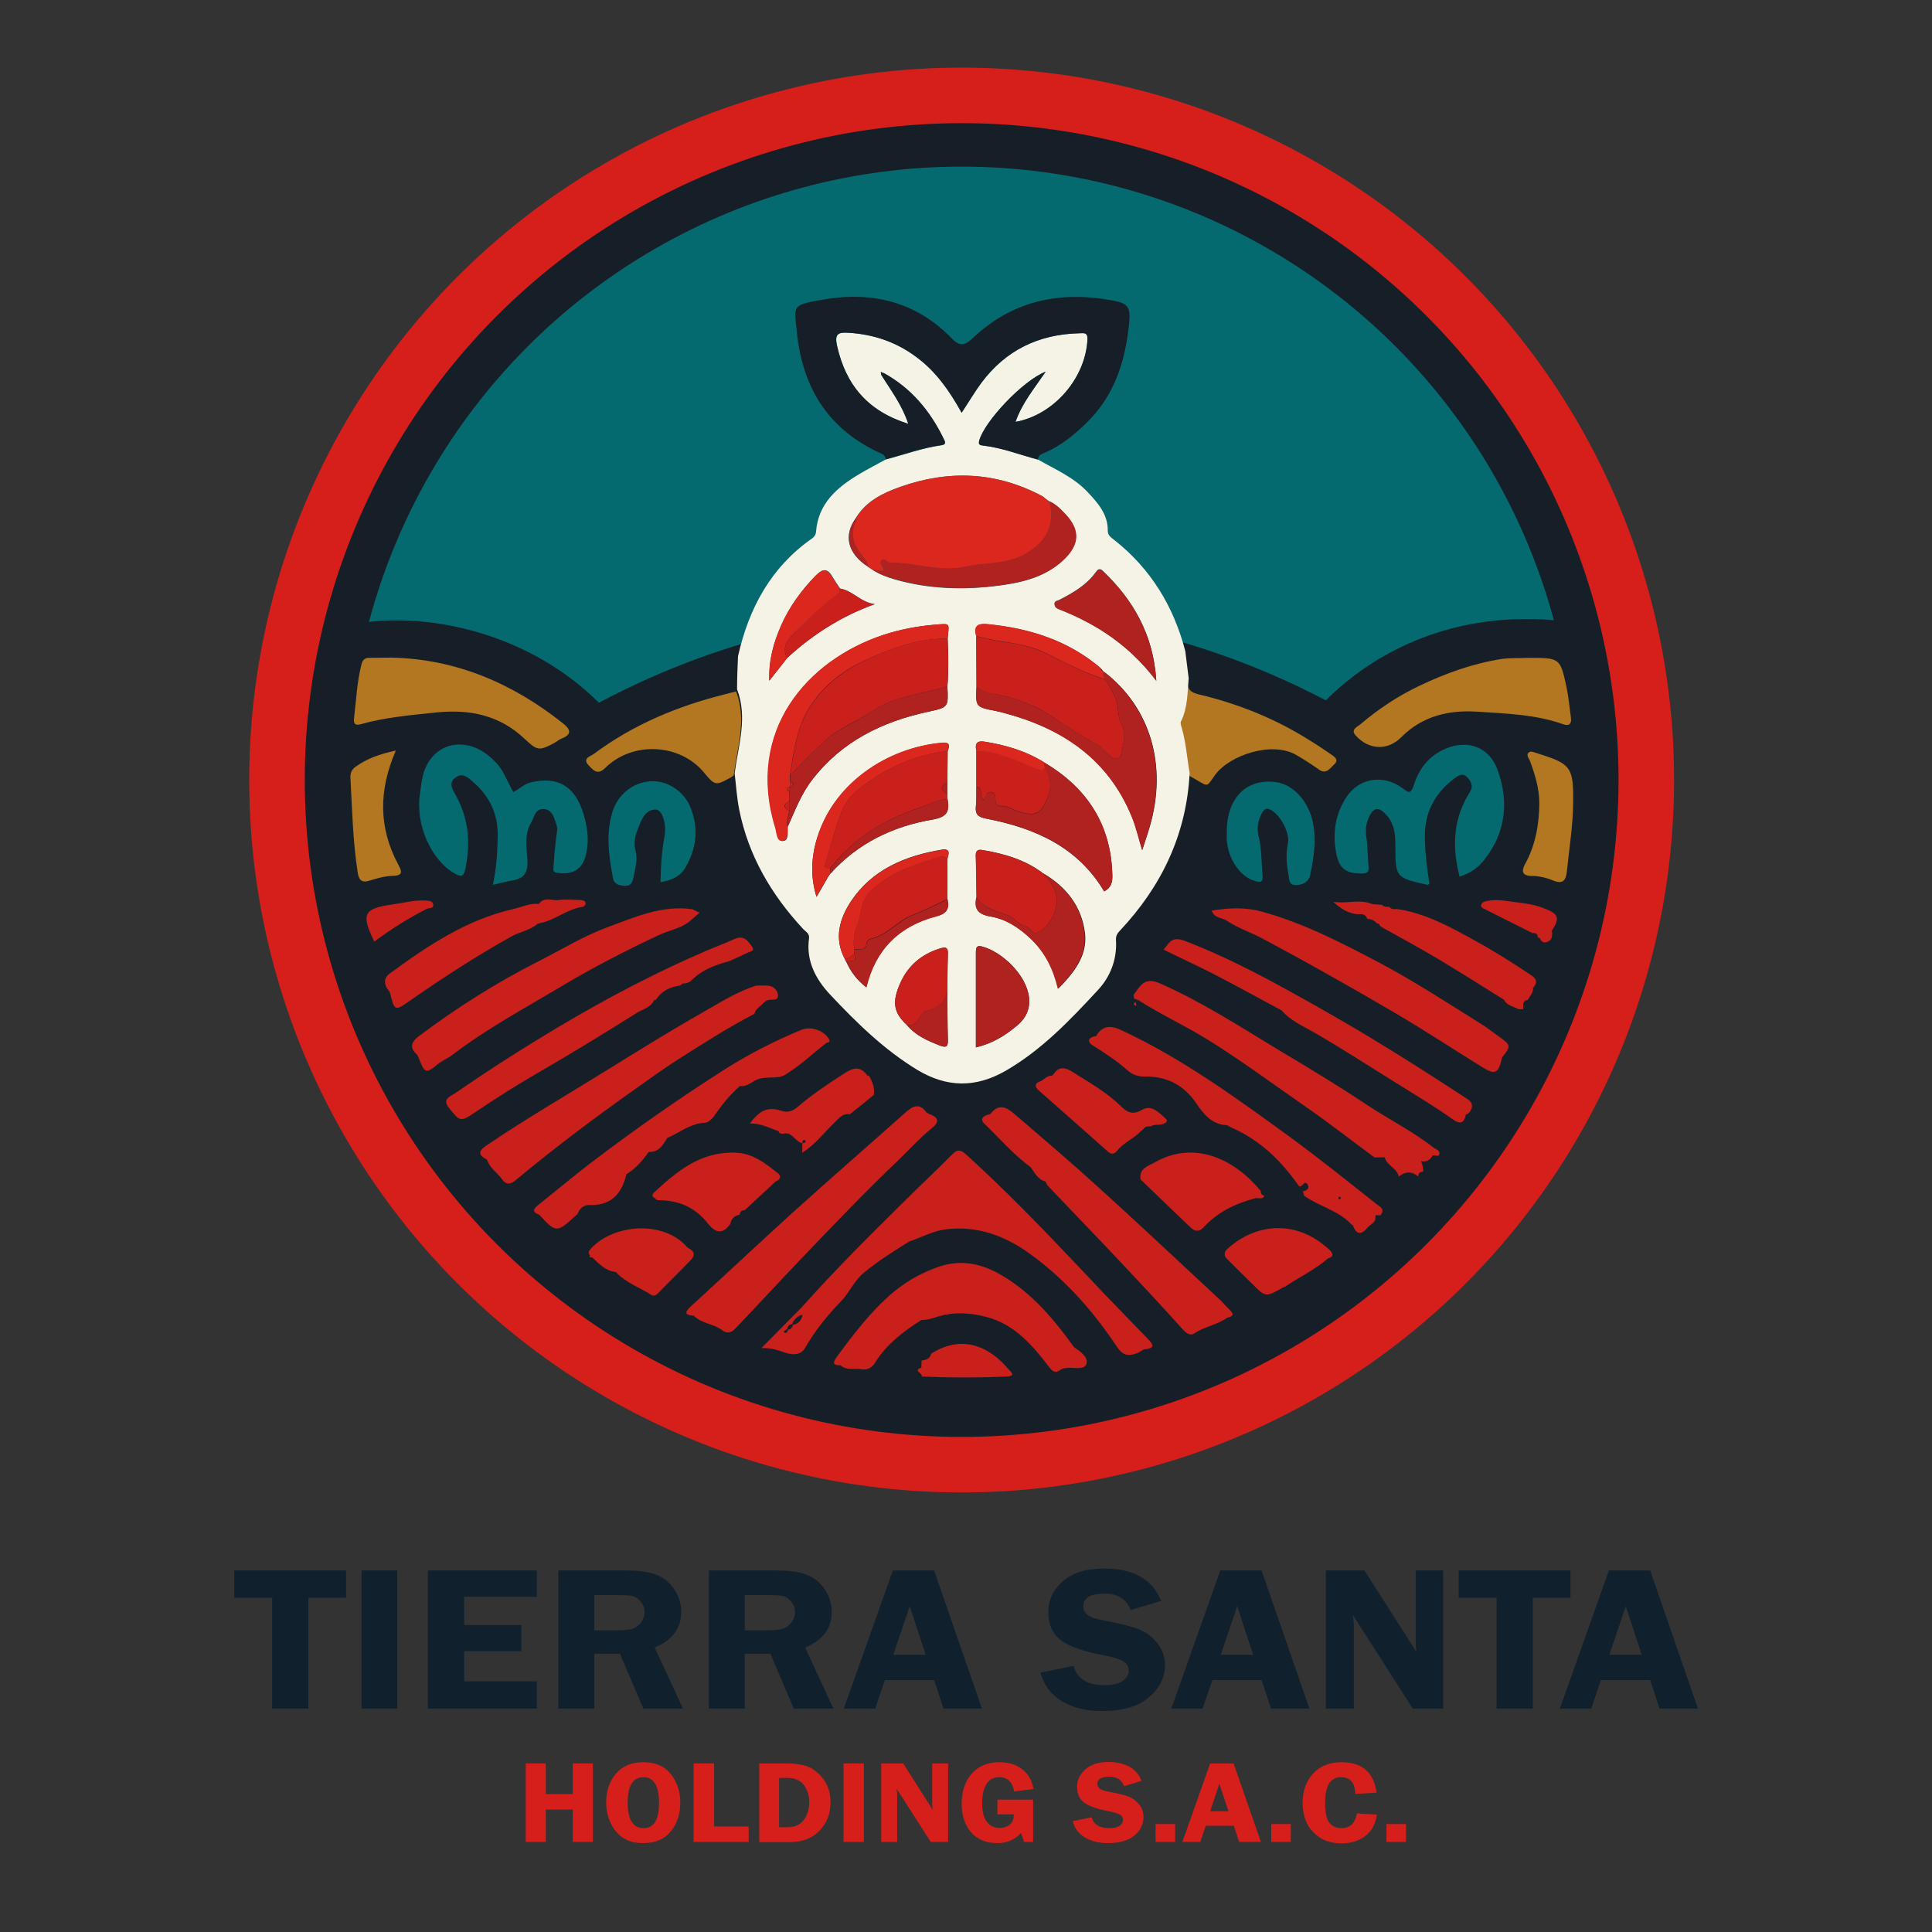 <?xml version="1.0" encoding="utf-8"?>
<!-- Generator: Adobe Illustrator 26.3.0, SVG Export Plug-In . SVG Version: 6.00 Build 0)  -->
<svg version="1.1" id="Capa_1" xmlns="http://www.w3.org/2000/svg" xmlns:xlink="http://www.w3.org/1999/xlink" x="0px" y="0px"
	 viewBox="0 0 800 800" style="enable-background:new 0 0 800 800;" xml:space="preserve">
<rect x="0" y="0" width="800" height="800" fill="#333333" stroke="none"/>
<style type="text/css">
	.st0{fill:#10212D;}
	.st1{fill:#D61F1B;}
	.st2{fill:#161F27;}
	.st3{fill:#056A70;}
	.st4{fill:#B27720;}
	.st5{fill:#C9201C;}
	.st6{fill:#F5F3E5;}
	.st7{fill:#DC271F;}
	.st8{fill:#B02220;}
</style>
<g>
	<path class="st0" d="M143.3,650.3v11.3h-15.6v45.9h-15v-45.9H97v-11.3H143.3z"/>
	<path class="st0" d="M164.5,650.3v57.2h-14.8v-57.2H164.5z"/>
	<path class="st0" d="M222.3,661.2h-30.1v11.7h23.7v10.8h-23.7v12.5h30.1v11.3h-45.1v-57.2h45.1V661.2z"/>
	<path class="st0" d="M246.1,684.8v22.7h-14.9v-57.2h27.8c5.1,0,9.2,0.5,12.3,1.6c3.1,1.1,5.7,3,7.7,5.9c2,2.9,3.1,6.1,3.1,9.6
		c0,6.9-3.7,11.8-11,14.8l11.7,25.3h-16.4l-9.7-22.7H246.1z M246.1,660.5v14.6h9.1c3,0,5.1-0.2,6.5-0.6c1.3-0.4,2.5-1.2,3.6-2.5
		c1-1.3,1.6-2.8,1.6-4.5c0-1.6-0.5-3-1.6-4.3c-1-1.3-2.2-2-3.4-2.3c-1.2-0.3-3.5-0.4-6.9-0.4H246.1z"/>
	<path class="st0" d="M308.4,684.8v22.7h-14.9v-57.2h27.8c5.1,0,9.2,0.5,12.3,1.6c3.1,1.1,5.7,3,7.7,5.9c2,2.9,3.1,6.1,3.1,9.6
		c0,6.9-3.7,11.8-11,14.8l11.7,25.3h-16.4l-9.7-22.7H308.4z M308.4,660.5v14.6h9.1c3,0,5.1-0.2,6.5-0.6c1.3-0.4,2.5-1.2,3.6-2.5
		c1-1.3,1.6-2.8,1.6-4.5c0-1.6-0.5-3-1.6-4.3c-1-1.3-2.2-2-3.4-2.3c-1.2-0.3-3.5-0.4-6.9-0.4H308.4z"/>
	<path class="st0" d="M386.8,650.3l19.8,57.2h-15.9l-3.9-11.8h-20.4l-4,11.8h-13l20.3-57.2H386.8z M369.9,685.2h13.4l-6.6-20.1
		L369.9,685.2z"/>
	<path class="st0" d="M480.8,662.9l-12.6,3.8c-1.7-4.5-5.3-6.8-10.8-6.8c-5.9,0-8.8,1.7-8.8,5.2c0,1.4,0.5,2.5,1.6,3.5
		c1.1,1,3.6,1.8,7.4,2.5c6.4,1.2,11.2,2.4,14.1,3.6c3,1.2,5.5,3.1,7.6,5.8c2.1,2.7,3.1,5.6,3.1,8.9c0,5.2-2.2,9.6-6.6,13.4
		c-4.4,3.8-10.9,5.7-19.5,5.7c-6.5,0-12-1.3-16.5-4c-4.5-2.7-7.5-6.6-9-11.9l13.7-2.8c1.5,5.3,5.8,8,12.8,8c3.4,0,5.9-0.6,7.6-1.8
		c1.7-1.2,2.5-2.6,2.5-4.2c0-1.7-0.8-3-2.3-3.9c-1.5-0.9-4.4-1.8-8.7-2.6c-8-1.5-13.8-3.6-17.2-6.2c-3.4-2.6-5.1-6.4-5.1-11.5
		c0-5.1,2-9.4,6.1-12.9c4.1-3.5,9.6-5.2,16.6-5.2C469.3,649.4,477.2,653.9,480.8,662.9z"/>
	<path class="st0" d="M522.4,650.3l19.8,57.2h-15.9l-3.9-11.8h-20.4l-4,11.8h-13l20.3-57.2H522.4z M505.5,685.2h13.4l-6.6-20.1
		L505.5,685.2z"/>
	<path class="st0" d="M597.6,650.3v57.2H585l-24.7-38.6c0,1,0.1,1.6,0.1,1.9c0.1,1,0.2,1.8,0.2,2.5v34.2H549v-57.2h16l21.5,33.7
		c-0.2-1.7-0.3-2.9-0.3-3.8v-29.9H597.6z"/>
	<path class="st0" d="M650.3,650.3v11.3h-15.6v45.9h-15v-45.9h-15.7v-11.3H650.3z"/>
	<path class="st0" d="M683.3,650.3l19.8,57.2h-15.9l-3.9-11.8h-20.4l-4,11.8h-13l20.3-57.2H683.3z M666.4,685.2h13.4l-6.6-20.1
		L666.4,685.2z"/>
</g>
<g>
	<path class="st1" d="M245.5,730.2v32.5h-8.3v-13.4H226v13.4h-8.3v-32.5h8.3v12.7h11.2v-12.7H245.5z"/>
	<path class="st1" d="M266.2,763.2c-4.8,0-8.6-1.6-11.2-4.9c-2.6-3.3-4-7.3-4-11.9c0-4.7,1.3-8.7,4-11.9c2.7-3.2,6.5-4.8,11.5-4.8
		c5,0,8.8,1.7,11.4,5.1c2.6,3.4,3.8,7.3,3.8,11.6c0,4.7-1.3,8.7-3.9,11.9C275.1,761.6,271.3,763.2,266.2,763.2z M266.5,735.9
		c-4.4,0-6.6,3.5-6.6,10.5c0,7,2.2,10.6,6.6,10.6c4.3,0,6.4-3.5,6.4-10.5C272.9,739.5,270.7,735.9,266.5,735.9z"/>
	<path class="st1" d="M295.7,756.3H310v6.4h-22.8v-32.5h8.5V756.3z"/>
	<path class="st1" d="M314.4,730.2h11c4.5,0,7.8,0.6,10,1.7c2.2,1.1,4.2,2.9,5.9,5.3c1.7,2.4,2.6,5.5,2.6,9.2
		c0,4.7-1.5,8.5-4.6,11.7s-7.2,4.7-12.5,4.7h-12.4V730.2z M322.6,736.2v20.4h3.5c3.1,0,5.3-1,6.8-3.1s2.2-4.5,2.2-7.3
		c0-2-0.4-3.8-1.3-5.5c-0.8-1.7-1.9-2.8-3.2-3.5c-1.3-0.7-2.8-1-4.5-1H322.6z"/>
	<path class="st1" d="M357.7,730.2v32.5h-8.4v-32.5H357.7z"/>
	<path class="st1" d="M392.6,730.2v32.5h-7.2l-14.1-22c0,0.6,0,0.9,0.1,1.1c0.1,0.6,0.1,1,0.1,1.4v19.5h-6.6v-32.5h9.1l12.2,19.2
		c-0.1-1-0.2-1.7-0.2-2.2v-17H392.6z"/>
	<path class="st1" d="M427.8,745.3v17.4h-3.8c-0.3-1.2-0.7-2.5-1.2-3.7c-2.6,2.8-5.8,4.2-9.8,4.2c-4.7,0-8.3-1.5-10.9-4.5
		s-3.9-7-3.9-11.8c0-5.2,1.4-9.3,4.2-12.5c2.8-3.1,6.6-4.7,11.3-4.7c4,0,7.2,1,9.7,3c2.5,2,4,4.7,4.5,8.1l-8,1
		c-0.6-3.9-2.7-5.9-6.2-5.9c-2.3,0-4,0.9-5.2,2.8c-1.2,1.9-1.8,4.5-1.8,8c0,3.3,0.6,5.9,1.9,7.6c1.3,1.8,3.1,2.6,5.4,2.6
		c1.5,0,2.9-0.4,4-1.3c1.2-0.9,1.8-2.3,1.8-4.3H413v-6.1H427.8z"/>
	<path class="st1" d="M472.7,737.4l-7.2,2.2c-1-2.6-3-3.9-6.1-3.9c-3.3,0-5,1-5,2.9c0,0.8,0.3,1.4,0.9,2c0.6,0.5,2,1,4.2,1.4
		c3.7,0.7,6.3,1.3,8,2c1.7,0.7,3.1,1.8,4.3,3.3s1.7,3.2,1.7,5.1c0,2.9-1.2,5.5-3.7,7.6c-2.5,2.1-6.2,3.2-11.1,3.2
		c-3.7,0-6.8-0.8-9.4-2.3s-4.3-3.8-5.1-6.8l7.8-1.6c0.9,3,3.3,4.5,7.3,4.5c1.9,0,3.4-0.3,4.3-1c0.9-0.7,1.4-1.5,1.4-2.4
		c0-1-0.4-1.7-1.3-2.2c-0.9-0.5-2.5-1-5-1.5c-4.6-0.9-7.8-2-9.8-3.5s-2.9-3.7-2.9-6.5c0-2.9,1.2-5.3,3.5-7.3c2.3-2,5.5-3,9.5-3
		C466.2,729.7,470.7,732.3,472.7,737.4z"/>
	<path class="st1" d="M486.6,762.7h-8.1v-7.4h8.1V762.7z"/>
	<path class="st1" d="M510.8,730.2l11.3,32.5h-9l-2.2-6.7h-11.6l-2.3,6.7h-7.4l11.5-32.5H510.8z M501.1,750h7.6l-3.8-11.4L501.1,750
		z"/>
	<path class="st1" d="M534.5,762.7h-8.1v-7.4h8.1V762.7z"/>
	<path class="st1" d="M570,742.3l-8.8,0.5c-0.1-4.6-2.1-6.9-5.9-6.9c-4.4,0-6.6,3.5-6.6,10.6c0,4.1,0.6,6.8,1.8,8.3
		c1.2,1.5,2.9,2.2,5,2.2c3.5,0,5.6-2,6.4-6.1l8.2,0.5c-0.5,3.9-2.1,6.8-4.8,8.9c-2.7,2-6,3-9.8,3c-4.8,0-8.6-1.5-11.6-4.5
		c-3-3-4.5-7.1-4.5-12.3c0-4.9,1.4-8.9,4.3-12.1c2.9-3.1,6.8-4.7,11.8-4.7C564,729.7,568.9,733.9,570,742.3z"/>
	<path class="st1" d="M582.2,762.7h-8.1v-7.4h8.1V762.7z"/>
</g>
<g>
	<g>
		<circle class="st1" cx="398.2" cy="323" r="295"/>
		<circle class="st2" cx="398.2" cy="323" r="272"/>
		<circle class="st3" cx="398.2" cy="323" r="254"/>
	</g>
	<path class="st2" d="M142,259.5c29-7.5,75,0.5,106,31.5c25.8-13.8,82.4-39.5,158-38c67.1,1.4,117.5,23.6,143,37
		c6.7-6.7,16.1-14.4,28.4-20.7c31.7-16.4,62.5-13.4,75.6-11.3c26.4,177.8-43,298-254,327C215,568,116.6,437.9,142,259.5z"/>
	<g>
		<path class="st3" d="M604.4,363c-3.3-12.6-2.6-24.3,4.3-35.1c1.5-2.4,0.4-4.5-1.3-6.2c-1.9-1.8-3.6-0.5-5.3,0.7
			c-7.8,6-12.1,13.7-12.1,23.7c0,6.7,0.9,13.4,1.9,19.9c-0.6,0.3-0.7,0.4-0.8,0.4c-13.3-3-13.3-3-13.3-16.6c0-4.4-0.5-8.5-3.4-12
			c-3.4-4-5.9-3.7-7.8,1.2c-0.9,2.2-1.3,4.6-0.9,7.2c0.7,4.2,0.6,8.5,1,12.8c0.2,2.2-0.8,2.7-2.8,2.7c-6.6,0-9.3-1.9-10.6-8.4
			c-1.6-8.2-0.4-16.2,4.2-23.2c5.2-8,15.3-9.5,23-3.9c2.6,1.9,3.6,3.1,5-1.3c2.1-6.7,6.4-12.2,13.4-15c9-3.7,17.7-0.5,21.1,8.6
			c4.9,13.2,3.6,25.9-5.2,37.3C612.2,359.3,608.7,361.6,604.4,363z"/>
		<path class="st3" d="M212.5,328c2.5-1.2,4.4-3.3,7.2-4c12.1-2.9,19.5,2.1,22.7,16c1,4.2,1.3,8.4,0.5,12.7c-1.3,7-5.4,9.8-12.3,8.7
			c-1.8-0.3-1.5-1.4-1.4-2.5c0.3-4.3,0.6-8.5,1.2-12.8c0.2-1.5,0.6-2.9,0.1-4.3c-1-2.9-1.6-6.6-5.4-6.8c-3.5-0.2-3.9,3.4-5.2,5.7
			c-2.9,4.9-1.8,10.3-1.5,15.5c0.3,5.1-1.4,7.6-6.4,8.4c-2.5,0.4-4.9,1.1-7.9,1.8c1.5-7.1,1.9-13.8,2-20.5c0.1-9-3.5-16.3-10.2-22.1
			c-2-1.8-4.4-4.1-7.4-1.8c-2.9,2.2-1.1,4.9,0.1,7.1c5.5,9.7,6.3,19.8,4.1,30.6c-0.7,3.5-1.8,3.4-4.4,2c-9.7-5.4-16.4-20.3-14.4-33
			c0.6-4.2,0.9-8.5,3.1-12.4c5.1-9.2,16.5-10.7,25.4-3.3c2.4,2,4.6,4.3,6.1,7.1C209.8,322.6,211.1,325.3,212.5,328z"/>
		<path class="st3" d="M508,344.2c0-13.8,8.3-22.1,20.5-20.3c7.1,1,13.3,8,15.1,16.4c1.5,7.4,0.5,14.7-1.1,22
			c-0.7,3.1-3.1,4.1-5.9,4.2c-3.1,0-2.7-2.6-3.1-4.6c-0.8-4.2-1.1-8.4-0.2-12.7c0.9-4.2-3-11.4-6.7-13.6c-2-1.2-3.1-0.9-4.2,1.3
			c-1.5,3.1-2.1,6.1-1.2,9.5c1.3,5.3,1.1,10.8,1.6,16.2c0.2,2.6-0.6,2.9-3.1,2.2c-5.9-1.6-11-8.6-11.7-16.7
			C507.9,346.9,508,345.5,508,344.2z"/>
		<path class="st3" d="M273.5,365.3c0.1-6.4,0.5-12.6,1.6-18.6c1-5.2-0.7-11.6-3.8-11.5c-4.4,0.2-5.7,4.4-7.1,7.8
			c-1.1,2.8-1.9,5.8-1.1,9.1c1,3.7,0,7.5-0.8,11.2c-0.4,1.8-0.9,3.7-3.8,3.5c-2.4-0.2-4.3-0.8-4.7-3.3c-1.7-9.1-3-18.1-0.2-27.3
			c2.3-7.3,8.4-12.2,15.9-12.7c6.6-0.4,13.5,3.9,16.3,10.6c3.6,8.6,2.7,17-1.9,25C281.8,362.9,278.1,364.5,273.5,365.3z"/>
	</g>
	<g>
		<path class="st4" d="M632.7,272.4c13.2,0,13.3,0,15.9,11.8c0.9,4.3,1.3,8.7,1.9,13.1c0.3,2.3-0.7,3.5-3.2,2.6
			c-11.5-4.1-23.5-4.4-35.4-5.2c-11.8-0.8-22.9,1.7-31.7,10.6c-5.6,5.6-13.3,5.3-18.8-0.7c-2.3-2.5,0.6-3.6,1.8-4.6
			c7.5-6.4,15.8-11.9,24.7-16.1c10.7-5.1,21.8-9.1,33.7-11C625.7,272.3,629.7,272.6,632.7,272.4z"/>
		<path class="st4" d="M162.1,272.3c26.9,0.6,50.2,10.7,71,27.2c2.9,2.3,4.1,4.5-0.5,6.3c-1.1,0.4-1.9,1.2-3,1.8
			c-6.4,3.4-7.1,3.3-12.4-1.7c-10.3-9.7-22.5-12.3-36.4-10.9c-10.6,1.1-21.2,2-31.5,4.9c-2.6,0.7-2.9-0.6-2.7-2.5
			c0.9-7.5,1.2-15,3.1-22.4c0.5-2,1.7-2.7,3.6-2.6C156.2,272.4,159.2,272.3,162.1,272.3z"/>
		<path class="st4" d="M492.2,321.1c-1.1-6.3-1.4-12.6-3.3-18.8c-0.2-0.8-0.6-1.8-0.3-2.4c2.8-5.7,2.7-12,3.2-18.1
			c-0.6,5,3.3,5.4,6.5,6.2c14.8,3.7,28.8,9.3,41.8,17.2c3.8,2.3,7.5,4.7,11.1,7.2c1.4,1,3.4,2.2,1.2,4.2c-1.7,1.5-3.2,4.2-6.2,2.1
			c-3.1-2.2-6.2-4.2-9.5-6.1c-9.7-5.7-27.2-0.2-33.5,8.2C499,326.6,501,325.9,492.2,321.1z"/>
		<path class="st4" d="M304.8,286.3c4.5,11.7,0.5,23.2-1,34.8c-0.3,0.2-0.5,0.4-0.8,0.6c-6.5,3.6-6.8,3.9-11.4-1.7
			c-10.1-12.3-29.7-13.1-40.9-2.1c-3.1,3.1-4.8,1.3-6.8-0.8c-3.1-3.2,0.7-3.9,2.1-5c16.4-12.2,34.8-19.8,54.5-24.7
			C301.9,287,303.3,286.7,304.8,286.3z"/>
		<path class="st4" d="M651.4,332.3c0,9-1.6,18.8-2.6,28.6c-0.4,3.8-1.8,5.3-5.7,3.7c-2.9-1.2-5.9-1.9-9.1-1.9
			c-3.7-0.1-4.1-2-2.5-4.9c4.3-7.8,5.8-16.3,5.9-25.1c0-6.2-1.8-12-3.9-17.7c-0.4-1-1.5-2.1-0.7-3.2c1-1.2,2.4-0.2,3.7,0.1
			c0.3,0.1,0.6,0.2,0.9,0.3C650.5,316.3,651.6,317.9,651.4,332.3z"/>
		<path class="st4" d="M163.9,310.8c-7.2,16.6-7.1,31.9,0.9,47c1.8,3.3,2.1,4.8-2.5,4.9c-3.1,0.1-6.2,1-9.1,1.9
			c-3.4,1.1-4.6-0.1-5.1-3.4c-2-13-2.3-26.2-3-39.3c-0.1-1.6,0.5-3.2,2-4.3C151.9,314.1,157.3,312.2,163.9,310.8z"/>
	</g>
	<g>
		<path class="st5" d="M608.6,460.5c-0.3,0.1-0.5,0.3-0.6,0.6c-0.3,0.1-0.6,0.3-1,0.4c-0.7,3.5-2.3,4.2-5.3,2.1
			c-7.5-5.4-15.5-10.1-23.3-15c-11.3-7-22.5-14.3-34.1-21c-4.7-2.7-9.9-4.9-13.6-9.2c-9.5-5.1-18.9-10.3-28.4-15.2
			c-6.6-3.4-13.5-6.5-20.5-10c2.3-2.4,3-5.8,8.8-3.6c19.6,7.5,37.8,17.6,56,27.9c20.6,11.6,40.6,24.2,60.4,37.2
			C609.9,456.4,610.1,458,608.6,460.5z"/>
		<path class="st5" d="M286.7,380.5C286.7,380.5,286.7,380.5,286.7,380.5L286.7,380.5c-3.8,3.8-9.1,4.5-13.7,6.6
			c-14,6.6-27.7,13.6-41,21.6c-15.1,9-30.7,17.4-44.8,28.2c-1.9,1.4-4.2,2.3-6.1,3.9c-4.6,3.8-5.3,3.6-7.5-2.2
			c-0.2-0.6-0.5-1.2-0.8-1.8c-3.3-2.9-2.7-5.2,0.7-7.8c15.6-11.7,32-22.1,49.4-30.9c9.6-4.9,18.9-10.6,29-14.3
			c11.1-4.1,22.3-9.1,34.8-7.3c1,0.5,2,1,3,1.4C288.6,378.9,287.6,379.7,286.7,380.5z"/>
		<path class="st5" d="M622,437.8c-1.5,6.7-2.8,7.5-8.2,4.1c-12.3-7.6-24.4-15.6-36.9-22.9c-17.8-10.4-35.8-20.6-54-30.3
			c-4.8-2.6-10.2-4.3-14.8-7.4c-1.9-1.4-5-0.8-6.4-4.2c7-1.2,13.8-1.5,20.5,0.3c17.3,4.7,33.1,12.9,48.9,21.2
			c14.5,7.7,28.3,16.7,42.2,25.4c2.6,1.6,5.1,3.6,7.6,5.4C625.7,432.7,625.7,433.3,622,437.8z"/>
		<path class="st5" d="M449.9,564.7c-0.8,2.7-4.9,1.5-7.6,1.7c-1.1,0.1-2.3,0.1-3.3,0.9c-2.2,1.6-3.3,0.4-4.7-1.4
			c-6.9-9-14.3-17.6-25.9-20.6c-6.8-1.8-13.9-2.2-20.8,0.1c-2.1,0.7-4,1.2-6.1,1.2c-7.6,4.8-14.6,10.2-19.3,17.9
			c-1.4,2.2-3.5,2.8-5.4,2.5c-2.9-0.6-6.2,0.7-8.8-1.7c-4.1,0.2-2.5-2-1.4-3.6c6.5-8.8,13.1-17.5,21.3-24.9
			c6.1-5.5,13-9.6,20.9-12.3c9.8-3.3,18.5-1,26.7,4c12.1,7.3,21.1,18,29.2,29.3C447.2,559.5,450.7,561.9,449.9,564.7z"/>
		<path class="st5" d="M634.8,409.1c0.2,2-1.4,3.3-2.1,4.9c-2.5,0.4-1.9,2.3-2,3.9c-0.6,0-1.3,0-1.9,0c-2-1.2-4.8-1.4-6-3.9
			c-9.1-5.7-18.1-11.4-27.3-16.9c-7.4-4.4-14.9-8.5-22.5-12.7c-0.9-0.5-1.7-0.9-2-1.9c-0.3,0-0.5,0-0.8-0.1c-1-1.2-2.4-1.9-4-1.9
			c-0.7-1.9-2.2-2.2-4-1.9l0,0c-3.9-0.4-7.1-2.3-10.1-5.2c5.4,1,10.9-1.3,16.2,1c1.3,0.1,2.7,0.2,4,0.3c0.8,0.9,1.8,0.8,2.9,0.8
			l0.1,0c0.8,1.1,2,1,3.1,0.9c11.7,1.7,21.9,7.3,32,12.9c7.9,4.3,15.5,9.1,23,14.1C636.3,405.2,636.9,406.6,634.8,409.1z"/>
		<path class="st5" d="M242.5,374.1c0,0.5-0.7,1.3-1.1,1.4c-6.6,0.8-11.6,5.7-18.1,6.8l-0.3,0.2l-0.4,0c-3.1,2.8-7.4,3.3-10.9,5.3
			c-14.5,8.1-28.4,17.1-42,26.6c-6.3,4.4-6.3,4.3-8.3-3.6c-0.2-0.2-0.4-0.4-0.5-0.7c-0.3-0.3-0.5-0.7-0.8-1.1
			c-1.1-2.3-1-4.2,1.3-5.9c15.7-11.5,31.8-22.3,51.2-26.7c3.5-0.8,6.8-2.5,10.5-2.1c2.2-3.1,5.4-1.3,8.2-1.6c3.1-0.4,6.2-0.1,9.3,0
			C241.5,372.8,242.5,373.1,242.5,374.1z"/>
		<path class="st5" d="M642.6,385.3c0.2,1.8,0.3,3.7-1.6,4.6c-1.5,0.8-2.8,0.2-3.4-1.5c-0.3,0-0.6-0.1-0.8-0.3
			c-0.1-1.4-0.9-1.9-2.2-1.7c-6.8-3.4-13.6-6.8-20.3-10.2c-0.7-0.3-1.2-0.8-1-1.5c0.3-1.1,1.4-1.4,2.3-1.6c4.6-1,9.2,0.2,13.7,0.7
			c3.4,0.4,6.8,1,10,2.3C645.3,378.3,646.1,380.1,642.6,385.3z"/>
		<path class="st5" d="M179.4,374.7c0.1,1.6-1.6,1.2-2.6,1.6c-7.5,3.8-14.7,8.3-21.8,13.6c-5.6-11.5-4.5-13.7,7.6-15.4
			c4.5-0.6,9-1.9,13.6-1.6C177.6,373,179.3,373,179.4,374.7z"/>
		<path class="st5" d="M417.1,570c-11.8,0.5-23.7,0.5-35.5,0c0.9-1.3-3.9-2.4-0.1-3.7c0-1,0.1-2,0.1-2.9l0,0c1.8-0.3,3.5-0.7,4-2.9
			c13.6-8.6,25-2,32.1,6.6C418.5,568,420.8,569.7,417.1,570z"/>
		<path class="st5" d="M508.2,545.6c-4.1,3-9.3,3.6-13.6,6.5c-1.8,1.2-3.5-0.1-5-1.8c-7.9-8.8-15.9-17.4-24-26
			c-10.5-11.2-21.2-22.2-31.8-33.4c-0.4-0.5-0.6-1.1-0.9-1.7c-3.2-0.8-4.4-3.5-6.1-5.9c-7.2-5.2-12.8-11.9-19.2-18
			c-2.4-2.4,0.3-3.5,2.5-4c3.4-4.6,6.8-2.8,10.1,0.1c11.6,10,23.3,19.9,34.7,30.3c16.7,15.1,33.1,30.6,49.6,45.9
			c1.7,1.5,3.1,3.3,4.8,4.9C511.3,544.4,510.3,545.2,508.2,545.6z"/>
		<path class="st5" d="M385.8,467.2c-4.8,3.9-9,8.5-13.4,12.8c-14.2,13.5-27.7,27.7-41.2,41.8c-8.9,9.3-17.6,18.8-26.5,28.1
			c-1.8,1.9-3.4,2.6-5.8,0.8c-3.5-2.6-8.4-2.6-11.6-5.9c-3.7-0.2-4-1.3-1.3-3.8c14-12.8,27.8-25.8,41.9-38.6
			c15.5-14,31.4-27.8,47-41.7c3-2.7,5.8-4.2,8.8,0c0.4,0.2,0.7,0.4,1.1,0.6c0,0,0,0,0,0C388.6,462.7,389.2,464.5,385.8,467.2z"/>
		<path class="st5" d="M318,414.1c-0.6,0.2-1.1,0.6-1.6,0.9c-1.3,1.7-3.5,2.5-4,4.8c-11,5.7-21.4,12.4-31.8,19
			c-6,3.8-11.7,8-17.5,12.1c-17,12-33.6,24.5-49.6,37.8c-2.2,1.9-4,1.9-5.6-0.4c-2-2.8-5.2-4.6-6.2-8.1c-3.4-1.7-4-3.4-0.4-5.8
			c16.5-11.2,33.8-21.2,50.7-31.7c12.9-8,25.8-16,39-23.5c7.2-4.1,14.2-8.6,22.2-11.1c1.3,0,2.6,0,3.9,0c2.6-0.1,4.6,1.3,5,3.6
			C322.5,414.8,319.6,413.6,318,414.1z"/>
		<path class="st5" d="M310,394.3c-2.7,1.2-5.3,2.5-8,3.7c-5.7,1.5-11.2,3.5-15.5,7.8c-1,1-2.3,1.5-3.7,1.4
			c-0.4,0.3-0.8,0.6-1.2,0.9l0,0c-4.1,0.6-7.6,2.1-9.9,5.8c-0.2,0.1-0.5,0.2-0.8,0.2c-1.4,3.1-4.8,3.8-7.2,5.3
			c-13.5,8.5-27.1,16.8-40.9,24.8c-9,5.2-17.8,10.8-26.4,16.6c-5.8,3.9-6,3.6-10.7-2.3c-2.7-3.7,1.1-4.6,2.9-5.9
			c14-9.7,28.3-18.8,42.9-27.5c19.8-11.8,40.2-22.5,61.4-31.6c3.8-1.6,7.6-3,11.3-4.7c3.8-1.7,5.5,0.8,7.2,3.2
			C312.6,393.6,311.1,393.9,310,394.3z"/>
		<path class="st5" d="M342.1,431.9c-5.7,4.5-11,9.5-17.1,13.2c-3.3,2-8.3,0.1-12.3,2.3c-1.9,1-3.8,2.7-6.3,2.3
			c-4.3,3.7-7.7,8.1-10.9,12.7c-0.8,1.1-2.3,2.4-3.5,2.5c-6,0.2-10.5,4.1-15.7,6.3c-1.8,2.9-3.5,6-7.7,5.8c-2.5,3.6-5.4,6.9-9.2,9.2
			c-2.1,8.7-6.7,12.7-14.4,12.8l0,0c-3-0.3-4.9,1-5.9,3.8c-0.4,0.3-0.8,0.6-1.1,0.9c-7.4,6.8-7.8,6.8-14.7-0.7
			c-3.6-1.3-2-2.8-0.1-4.3c6.9-5.5,13.7-11.2,20.7-16.6c18.2-13.9,36.9-27,56.2-39.3c10.1-6.4,20.7-11.8,31.8-16.4
			c4-1.7,10,0.6,11.6,4.4C343.7,431.5,342.7,431.7,342.1,431.9z"/>
		<path class="st5" d="M570,498.6c-11.9-9.4-23.7-18.9-36-27.9c-22.3-16.2-44.5-32.4-69.6-44.1c-4.2-2-7.9-2.2-10.5,2.4
			c-2.9,0.4-4.2,2.1-1.4,3.9c5.1,3.2,10,6.4,14.5,10.4c2,1.8,4.3,2.5,7.2,2.5c8.9-0.2,16.1,3.6,21.1,11c3.1,4.5,6.3,8.7,12.4,9.1
			c0.8,0,1.5,0.7,2.2,1c11.9,5.2,20.7,13.8,28,24.3c1.4,0.5,2.2-2.7,3.5-0.8c1,1.5-0.1,2.6-1.9,2.9c0.2,0.6,0.3,1.2,0.5,1.8
			c6.2,4.5,14.2,6.1,19.6,11.9c0.1,0.2,0.3,0.3,0.5,0.2c1.4,3.7,3.2,4.6,6.1,1.2c1-1.2,2.7-1.8,3.3-3.4l0,0c0-0.6,0-1.2,0.1-1.8h2
			C573.7,500.6,571.5,499.8,570,498.6z M554.2,496.3c-0.1-0.2,0.2-0.5,0.3-0.8c0.3,0.1,0.7,0.2,0.7,0.3c0.1,0.2-0.2,0.5-0.3,0.8
			C554.6,496.6,554.2,496.5,554.2,496.3z"/>
		<path class="st5" d="M475.1,554.2c-6-6.2-12.1-12.5-18.1-18.7c-3.4-3.6-6.7-7.2-10.1-10.7c-15.1-16-30.5-31.9-46.8-46.7
			c-2.3-2-3.6-2.4-5.9,0c-6.3,6.4-12.9,12.5-19.2,18.8c-14.7,14.5-29.3,29-43,44.4c-5.2,5.3-10.4,10.5-16.7,16.9
			c4.6-0.1,7.3,1.1,10.1,2c2.9,0.9,6.2,1,8-2.1c4-7,9-13.2,14.5-18.9c3.7-3.7,5.7-8.8,9.7-12.1c6-5,12.6-9.1,19.2-13.2
			c0.3,0,0.6-0.1,0.9-0.2c4.7-1.8,9.3-4.2,14.3-4.7c12.9-1.5,24.3,2.8,34.5,10.2c14.5,10.5,26.2,23.7,36,38.5
			c2.6,3.9,5.1,3.9,8.6,2.5c1-0.4,2-1.4,3-1.5C479,558.2,477,556.2,475.1,554.2z M328.3,548.6c-0.2,1.1-0.8,1.9-2,2
			c-0.2,0.7-0.3,1.5-1.4,1.3c-0.2,0-0.4-0.7-0.3-0.7c0.4-0.3,0.9-0.6,1.4-0.9c0.1-1.2,0.8-1.8,2-2c0.1-0.2,0.2-0.5,0.3-0.7
			c0.2-0.5,0.5-0.9,0.8-1.2c0.7-0.9,1.7-1.6,3-2l0.2,0.2C331.8,546.9,330.5,548.2,328.3,548.6z"/>
		<path class="st5" d="M321.2,489.2c-4.3,4-8.5,7.9-12.8,11.9c-1.2,0-2,0.5-2.1,1.8l-0.1,0.1c-2.1,0.4-3.4,1.6-3.8,3.8
			c-3.2,4.5-6.1,3.8-9.3-0.2c-5-6.4-11.7-9.5-19.8-9.6c-0.8,0-1.6,0-2.1-0.9c-1.5-0.5-1.1-1.6-0.4-2.3c9.5-8.8,19.3-17,33.6-16.5
			c7.4,0.2,12.5,4.4,17.8,8.6C323.6,487,323.1,488.5,321.2,489.2z"/>
		<path class="st5" d="M595.7,478.6c-0.8-0.1-1.6-0.1-2.4-0.2c-0.2,0.3-0.4,0.7-0.7,1c-0.7,0.9-1.7,1.6-3.3,1.5
			c-0.2,0-0.5,0-0.8-0.1c-0.2-0.1-0.2,0-0.1,0.1c0,0,0.1,0.1,0.1,0.1c0.6,1.4,0.8,2.6,0.8,3.7c0,0.2,0,0.4,0,0.5c-1.4,0-2,0.6-2,2
			c-2.7-2.3-5.4-2.2-8.1,0c-0.7-3.6-5-4.5-5.8-8h0c0,0,0,0,0,0c0,0,0,0,0,0v0c-1.4,0-2.8,0.1-4.2,0.1c-9.8-7.2-19.5-14.8-29.5-21.7
			c-13.3-9.2-26.3-18.9-40.1-27.4c-9.3-5.7-19.1-10.2-28.3-16.1c-0.6-0.2-1.1-0.4-1.7-0.6c-0.1-0.5-0.1-1.1-0.2-1.6l0.1-0.1
			c0.3-0.4,0.6-0.8,0.9-1.2c2.4-3.7,4.7-5.7,9.9-3.4c17.3,7.6,33.1,17.9,49.2,27.6c12.2,7.3,24.4,14.6,36.2,22.5
			c9.2,6.1,19.2,11.1,27.9,17.9C594.8,476.1,596.8,476.4,595.7,478.6z"/>
		<path class="st5" d="M285.9,521.9c-4.4,4.6-9,9-13.4,13.6c-0.8,0.8-1.8,1.3-2.6,0.8c-5-3.2-10.8-5.1-14.9-9.6
			c-4.2-0.4-6.9-3.3-9.7-6c-0.2-0.4-1.6,0.5-1-0.9c-1-1.2-0.4-1.9,0.5-2.9c9.2-10,30.1-11.9,40-0.2
			C287.5,517.9,288.1,519.7,285.9,521.9z"/>
		<path class="st5" d="M361.8,453.4c-3.3,2.7-6.6,5.4-9.9,8c-2.7-0.5-4.2,1.3-5.8,2.9c-4.6,4.3-8.4,9.6-13.9,13l0,0
			c0-1.3,0-2.6,0-3.9c0.6-0.1,1.3-0.1,1.4-0.9c0-0.2-0.4-0.5-0.5-0.5c-0.8,0.1-0.8,0.8-0.9,1.4c-3-0.6-4.2-5.1-8-3.9
			c-0.8-0.1-1.6-0.1-1.8-1.1c-3.8-1.3-7.4-3.3-11.9-3.2c4.1-5.5,7.4-7,12.9-5.3c2.8,0.9,4.6,0.3,6.7-1.4c5.7-4.9,11.9-9.1,18.2-13.2
			c3.9-2.5,7.3-4.9,10.9,0.1c0.3-0.1,0.6,0,0.8,0.3C361.3,448.1,362.3,450.5,361.8,453.4z"/>
		<path class="st5" d="M523.6,495.1c-0.8,1.7-2.3,0.9-3.6,1c-8.3,2.2-15.8,5.7-21.7,12.2c-1.8,1.9-3.6,1.7-5.5-0.2
			c-6.8-6.6-13.7-13.1-20.5-19.7c-0.8-4.5,3-5.5,5.7-7c16.7-9.6,33.4-1.2,44,11.7C522.1,494.2,522.4,495,523.6,495.1z"/>
		<path class="st5" d="M481.3,465.5c-1.5,0.5-3.3-0.1-4.8,0.9c-1.1,0-2.3-0.1-3,1.1c-0.3,0.3-0.6,0.5-1,0.8c-3,3.2-7.3,4.8-10,8.3
			c-1.2,1.5-2.4,1.4-3.8,0.2c-9.5-8.4-19-16.9-28.5-25.2c-1.7-1.5-1.9-2.9,0.2-3.7c1.9-0.6,3-2.6,5.2-2.5l0.1,0
			c0.3-0.4,0.7-0.8,1-1.2c2.5-3.3,5.5-1.5,7.8-0.1c6.8,4.3,13.9,8.3,19.7,14c2.5,2.5,4.9,3.7,8.6,1.5c4.1-2.4,7,1.1,9.8,3.5
			C484.1,464.5,482.3,465.2,481.3,465.5z"/>
		<path class="st5" d="M550,521c-5.4,4.7-11.8,7.7-17.6,11.6c-0.4,0.3-0.9,0.4-1.3,0.6c-7,4-7,4-12.6-1.6c-3.7-3.6-7.4-7.2-11-10.9
			c-1.1-2.2,0.4-3.3,1.8-4.5c11.6-9.7,26.4-10.3,38.2-1.2c1.1,0.9,2.3,1.8,3.3,2.8C552,519.2,552.3,520.5,550,521z"/>
	</g>
	<g>
		<path class="st6" d="M305.6,271.7c4.5-19.9,13.6-36.8,30.6-48.7c1-0.7,1.6-1.6,1.7-2.8c0.9-11.8,8.8-18.5,18.1-24
			c3.5-2.1,7.1-3.9,10.7-5.9c7.7-2,15.2-4.8,23.1-5.9c2.2-0.3,1.5-1.6,0.8-2.8c-5.6-11.5-13.5-20.9-24.8-27.1
			c-0.4-0.2-0.8-0.3-1.1-0.5c0.1,0.4,0.1,0.8,0.2,1.2c3.9,6.3,8.5,12.3,11.2,20.3c-16.9-5.3-25.9-16.2-29.5-32.3
			c-1.1-5.1,0.6-5.7,4.9-5.4c10.3,0.6,19.6,3.8,27.9,10c8.2,6,13.8,14.2,18.8,23.1c2.9-4.4,5.3-8.5,8.1-12.3
			c10.1-13.6,23.8-20.2,40.6-20.6c1.7,0,3.5-0.6,3.4,2.6c-0.8,15.9-13.8,31.2-29.8,34.1c2.7-7.8,7.8-13.9,12.5-20.8
			c-9.4,3.6-25.3,20.5-27.5,28.5c-0.5,1.7,0.2,2,1.6,2.1c7.8,0.9,15.2,3.8,22.7,5.8c7.2,4.1,15,7.4,20.8,13.7
			c4.2,4.5,8.2,9.1,8.1,15.8c0,1.9,1.4,2.8,2.7,3.8c15.1,11.9,24.6,27.5,29.4,46c0.5,3.7,0.9,7.5,1.4,11.2
			c-0.5,6.1-0.4,12.3-3.2,18.1c-0.3,0.6,0.1,1.6,0.3,2.4c1.8,6.1,2.2,12.5,3.3,18.8c-1.3,25.4-11.6,46.9-28.9,65.3
			c-1.1,1.1-1.7,2.2-1.6,3.9c0.5,8-2.4,15.3-7.6,20.8c-11.5,12.4-23.2,24.7-38.1,33.3c-12.4,7.1-24.3,7-36.6-0.4
			c-13.8-8.4-25.2-19.6-36.1-31.2c-5.9-6.3-10-13.9-8.7-23.2c0.3-2.1-1.4-2.8-2.5-4c-13.1-14.1-22.6-30.3-26.4-49.3
			c-1-5-1.3-10.1-1.9-15.1c1.5-11.6,5.5-23,1-34.8C305.2,280.7,305.4,276.2,305.6,271.7z M344,361.5l0,0.1
			c11.3-12.5,25.8-19.5,42.1-22.2c6.2-1.1,7.1-3.5,6.2-8.5c0-0.7,0-1.3,0-2c0-1.6,0-3.3,0-4.9c0-4.3,0.1-8.6,0.1-12.9
			c0.8-2.2,1.1-3.8-2.3-3.5c-22.6,2-46,17-52.4,41.7c-1.8,7.1-2,14.3,0.4,22.1c1.9-3.3,3.4-5.8,4.8-8.3
			C343.3,362.5,343.6,362,344,361.5z M350.4,398.2c1.8,4.1,4.4,7.6,8.3,10.6c3.8-15.8,13.7-25.4,28.9-29.4c4.3-1.1,5.6-3.1,4.7-7.1
			c0-5.6,0-11.2,0-16.8c0.6-2,1.3-4.2-2.2-3.7c-15.2,2.5-29,8.2-37.8,21.5c-4.6,7-7.1,15.2-2.5,23.7
			C350,397.5,350.2,397.9,350.4,398.2z M457,278.2c-0.4-0.5-0.8-1-1.2-1.5c-13.5-11.5-29.5-16.5-46.8-18.2c-4.1-0.4-5.9,0.7-4.7,5
			c0,6.9,0.1,13.9,0.1,20.8c-0.4,8.4-0.4,8.4,8,10.1c1.1,0.2,2.2,0.5,3.3,0.8c24.1,6.3,43.2,19,53,43c1.8,4.3,2.8,8.9,4.3,13.8
			c1.1-3.5,2.2-6.6,3.1-9.7c7.4-25.3,0.3-49.4-18.9-64.1L457,278.2z M347.9,243.7c-1.1-1.6-2.2-3.2-3.2-4.9c-2.2-3.8-4.1-3.3-7-0.4
			c-5.9,6.1-10.8,12.8-14.2,20.5c-3.1,7-5.2,14.4-4.9,22.9c2.8-3.5,5.1-6.5,7.4-9.4c10.6-9.8,22.6-17.3,36.3-22.3
			C356.6,249.6,353.2,244.6,347.9,243.7z M392.3,410.9c0.1-5.2,0-10.5,0.2-15.7c0.1-3-0.9-3.2-3.4-2.4c-7.5,2.3-13,7-16.2,14
			c-3.7,8.2-2.9,12.5,2.6,17.6c3.6,4.4,8.5,6.5,13.6,8.5c2.6,1,3.5,0.7,3.4-2.3C392.3,424,392.3,417.5,392.3,410.9z M404.3,311
			c0,5,0,9.9,0,14.9c0,2.6,0.1,5.3-0.2,7.9c-0.3,3.4,0.8,4.5,4.4,5.2c20,3.9,37.8,11.7,48.7,30.1c2.8-1.4,3.5-3.7,3.4-6.6
			c-0.5-20.8-10.3-36-27.9-46.6c-7.7-4.9-16.2-7.4-25.1-8.8C404.1,306.6,403.7,308.3,404.3,311z M431.9,361.6
			c-7.4-5.6-16-8.1-25-9.6c-2.2-0.4-2.9,0.4-2.8,2.6c0.2,5.6,0.2,11.2,0.3,16.8c-1.2,4.9,0.5,7.2,5.8,8.1c6.6,1.1,12.2,4.8,17,9.5
			c5.7,5.5,9.1,12.2,11,20.4c6.6-6.7,12.1-13.7,11.1-22.8C448,375.5,441.6,367.2,431.9,361.6z M434.2,207.4c0,0-0.4-0.2-0.4-0.2
			c-0.8-0.6-1.5-1.3-2.3-1.8c-19-10.1-38.6-10.9-58.7-3.8c-7.1,2.5-14,5.8-18.2,12.6c-5.6,7.4-3.7,15.1,5,20.6
			c0.6,0.4,1.2,0.8,1.8,1.2c2.9,1.9,6,3,9.3,4c14.1,4,28.5,4.4,42.9,2.5c10-1.3,19.8-3.7,27.3-11.2c5.9-6,6.2-11.6,0.6-17.8
			c-2.1-2.3-4.2-4.6-7.2-5.9L434.2,207.4z M326.2,342.3c3-6.7,5.5-13.5,10.1-19.4c12.2-15.9,29-24.1,48.1-28.2
			c8.4-1.8,8.3-1.9,7.9-10.4c0.5-6.6,0.4-13.2,0.1-19.8c0.5-6.6,1.6-6.4-5.5-5.8c-7,0.6-13.9,1.9-20.7,4.1
			c-32,10.5-57.4,39.9-45,80.1c0.6,2,0.4,5.7,3.2,5.3C326.6,348,326.1,344.6,326.2,342.3z M478.8,281.9
			c-1.2-19.2-9.5-33.4-22.1-45.5c-1.4-1.4-2.2-0.6-3.1,0.7c-3.8,5.2-9.2,8.3-14.8,11.2c-0.9,0.5-2.4,0.4-2.1,2.1
			c0.2,1.2,1.1,1.6,2,1.9C454.2,258.4,467.8,267.3,478.8,281.9z M404.1,433.7c6.9-1.6,12.1-4.9,17-9c3.6-3,5.5-6.7,5-11.6
			c-1-9.4-11.2-18.9-19.2-21.1c-2.3-0.7-2.8,0.1-2.8,2.3C404.1,407.3,404.1,420.3,404.1,433.7z"/>
		<path class="st5" d="M470.3,414.9c0.1,0.5,0.1,1.1,0.2,1.6C469.1,416.1,469.3,415.5,470.3,414.9z"/>
		<path class="st5" d="M437.7,447.3c-0.3,0.4-0.6,0.8-1,1.2C437.1,448,437.4,447.7,437.7,447.3z"/>
		<path class="st5" d="M471.3,413.5c-0.3,0.4-0.6,0.8-0.9,1.2C470.7,414.4,471,413.9,471.3,413.5z"/>
		<path class="st2" d="M429.8,190.3c-7.6-2-14.9-4.9-22.7-5.8c-1.4-0.2-2.1-0.4-1.6-2.1c2.2-8,18.2-24.9,27.5-28.5
			c-4.7,6.9-9.8,13-12.5,20.8c16-2.9,29-18.2,29.8-34.1c0.2-3.2-1.6-2.6-3.4-2.6c-16.8,0.4-30.5,7-40.6,20.6
			c-2.8,3.8-5.2,7.9-8.1,12.3c-5-9-10.6-17.1-18.8-23.1c-8.3-6.2-17.6-9.3-27.9-10c-4.3-0.3-6.1,0.3-4.9,5.4
			c3.6,16.1,12.6,27,29.5,32.3c-2.6-8-7.3-14-11.2-20.3c0.3-0.3,0.6-0.5,1-0.8c11.3,6.2,19.2,15.6,24.8,27.1
			c0.6,1.3,1.4,2.5-0.8,2.8c-7.9,1.1-15.4,3.8-23.1,5.9c-0.3-2.3-2.4-2.5-3.9-3.3c-20.8-10.2-30.8-27.2-33-49.9
			c-1-10.6-2.3-10.7,11.3-13c20.4-3.5,38.5,1.2,53.1,16.3c3.1,3.3,5.5,2.6,8.3-0.1c16.1-15.4,35.4-19.7,56.9-16
			c7.6,1.3,8.8,2.5,8,10.2c-1.6,15.3-6,29.4-17.6,40.7c-5.1,5-10.4,9.3-16.9,12.2C431.5,188,429.8,188.3,429.8,190.3z"/>
		<path class="st7" d="M361.4,236c-0.6-0.4-1.2-0.8-1.8-1.2c-0.3-0.9-0.4-2-1-2.7c-4.2-5-7.6-10.1-4-16.9c0.1-0.3,0-0.6,0-1
			c4.3-6.8,11.1-10.1,18.2-12.6c20-7.1,39.7-6.3,58.7,3.8c0.8,0.4,1.5,1.2,2.3,1.8c-0.1,0.2-0.1,0.4-0.2,0.6
			c0.2-0.1,0.4-0.3,0.6-0.4c0,0,0.3,0.2,0.3,0.2c2.7,10.1-1.7,17.8-11.5,22.6c-7.5,3.6-15.5,2.7-23.2,4.5
			c-10.3,2.3-20.8-1.7-31.3-1.7c-1.3,0-2.1-2.2-3.4-1c-1.6,1.5,1.1,2.8,0.7,4.4C364.3,236.2,362.9,236.1,361.4,236z"/>
		<path class="st5" d="M404.3,284.3c0-6.9-0.1-13.9-0.1-20.8c3.5,0.7,7,1.7,10.6,2.2c6.1,0.8,12.2,1.9,18,4.7
			c8.1,3.9,16.1,8.3,24.8,11c1.8,2.2,2.9,4.7,4.1,7.2c1.7,3.7,0.9,8,2.7,11.4c2.3,4.3,0.6,8.1-0.1,12c-0.4,2.4-2.6,2.8-4.6,1.1
			c-1.8-1.5-3.2-3.5-5.1-4.6c-6.9-3.7-13.3-8.1-19.9-12.4c-5.8-3.8-12.3-6.3-19.2-8C411.7,287.2,407.4,287.3,404.3,284.3z"/>
		<path class="st5" d="M392.4,264.5c0.3,6.6,0.4,13.2-0.1,19.8c-10.3,3.1-21.4,3.7-30.8,10c-6.6,4.4-14.2,7.1-20.2,12.7
			c-4.9,4.5-9.5,9.3-14.1,14c0.3-2.1,0.6-4.2,1-6.3c1.2-7.4,2.7-14.8,6.8-21.3c5.8-9.3,13.8-15.6,23.8-20.2
			C369.5,268.3,380.3,264.2,392.4,264.5z"/>
		<path class="st8" d="M404.3,284.3c3.1,2.9,7.4,2.8,11.2,3.8c6.9,1.7,13.3,4.2,19.2,8c6.6,4.2,13,8.7,19.9,12.4
			c2,1,3.4,3.1,5.1,4.6c2,1.6,4.2,1.3,4.6-1.1c0.7-3.9,2.3-7.7,0.1-12c-1.8-3.3-0.9-7.6-2.7-11.4c-1.2-2.5-2.3-5.1-4.1-7.2
			c-0.4-1-1.1-2-0.5-3.2c19.2,14.8,26.3,38.8,18.9,64.1c-0.9,3.1-2,6.2-3.1,9.7c-1.5-4.8-2.5-9.4-4.3-13.8
			c-9.8-23.9-28.8-36.6-53-43c-1.1-0.3-2.2-0.6-3.3-0.8C403.9,292.8,403.9,292.8,404.3,284.3z"/>
		<path class="st8" d="M432.7,315.9c17.6,10.5,27.5,25.7,27.9,46.6c0.1,2.8-0.6,5.2-3.4,6.6c-10.9-18.5-28.7-26.3-48.7-30.1
			c-3.6-0.7-4.8-1.8-4.4-5.2c0.3-2.6,0.1-5.2,0.2-7.9c3.3,0.4,0.6,4.3,3.2,5.4c0.9-1.1,0.6-3.7,3-3.2c2.1,0.4,1.5,2.2,1.7,3.6
			c0.2,1.4,0.9,2.2,2.2,2.1c2.8-0.2,4.9,1.6,7.4,2.3c3.4,1,7.5,2.2,9.8-1.5c3.3-5.1,4.8-10.7,1.2-16.5
			C432.7,317.3,431.9,316.7,432.7,315.9z"/>
		<path class="st5" d="M392.3,328.8c0,0.7,0,1.3,0,2c-4.3,0.5-8.2,2.5-12.3,3.9c-14.2,4.9-26.8,12.6-36.2,24.8c-1-0.3-2.9,0.5-2-2
			c1.2-3.5,1.9-7.2,3.1-10.7c2.2-6.8,3.7-14.2,9.5-19c11-9.2,23.6-15.1,38-16.8c0,4.3-0.1,8.6-0.1,12.9
			C389.2,325.5,389.3,327.2,392.3,328.8z"/>
		<path class="st7" d="M392.4,264.5c-12.1-0.3-22.8,3.8-33.7,8.7c-10,4.5-18.1,10.9-23.8,20.2c-4.1,6.5-5.5,13.9-6.8,21.3
			c-0.3,2.1-0.7,4.2-1,6.3c0,0.9,0,1.9,0,2.8c0,0.7,0,1.4,0,2l-0.1,0.1c-0.4,0.1-1.1,0.1-1.2,0.4c-0.3,0.9,0.5,1.2,1.1,1.6
			c0,1.3,0,2.6,0,3.9c-2.7,1.3-2.7,2.6-0.1,4c-0.4,2.2-1.3,4.3-0.7,6.5c-0.1,2.2,0.4,5.6-1.9,5.9c-2.7,0.4-2.6-3.3-3.2-5.3
			c-12.4-40.1,13-69.6,45-80.1c6.7-2.2,13.7-3.5,20.7-4.1C394,258.1,392.9,257.9,392.4,264.5z"/>
		<path class="st8" d="M361.4,236c1.4,0.1,2.9,0.2,4.4,0.3c0.4-1.6-2.3-2.9-0.7-4.4c1.3-1.2,2.1,1,3.4,1c10.5,0,20.9,4.1,31.3,1.7
			c7.7-1.7,15.7-0.9,23.2-4.5c9.8-4.8,14.2-12.5,11.5-22.6c2.9,1.3,5.1,3.6,7.2,5.9c5.5,6.2,5.3,11.8-0.6,17.8
			c-7.5,7.5-17.4,9.9-27.3,11.2c-14.4,1.9-28.8,1.5-42.9-2.5C367.5,239,364.3,237.9,361.4,236z"/>
		<path class="st5" d="M404.3,371.4c-0.1-5.6-0.1-11.2-0.3-16.8c-0.1-2.2,0.6-3,2.8-2.6c9,1.5,17.6,4,25,9.6
			c5.2,5.3,7.9,11,3.9,18.3c-1.5,2.7-3.2,5-5.9,6.2c-2.4,1.1-3.4-2.1-4.9-2.4c-3.1-0.7-4.6-3.5-7.4-4.6
			C412.9,377.2,407.2,376.4,404.3,371.4z"/>
		<path class="st5" d="M392.3,355.5c0,5.6,0,11.2,0,16.8c-4.8,2.2-9.4,4.7-14.3,6.5c-6.5,2.4-10.8,8.7-17.9,10
			c-0.5,0.1-1.1,0.9-1.2,1.4c-0.2,3.6-2.9,2.7-5.1,2.9c-0.7-3.5,0-7.2,1.2-10.2c1.9-4.7,1.3-10.2,5.6-14.2
			c8.1-7.6,18.3-10.6,28.4-14C390.3,354.4,391.2,355.1,392.3,355.5z"/>
		<path class="st8" d="M478.8,281.9c-11-14.5-24.5-23.4-40.1-29.5c-0.9-0.4-1.8-0.7-2-1.9c-0.3-1.8,1.2-1.6,2.1-2.1
			c5.5-2.9,11-6,14.8-11.2c0.9-1.2,1.6-2,3.1-0.7C469.2,248.4,477.5,262.6,478.8,281.9z"/>
		<path class="st8" d="M404.1,433.7c0-13.4,0-26.4,0-39.4c0-2.2,0.4-2.9,2.8-2.3c8,2.2,18.2,11.7,19.2,21.1c0.5,5-1.4,8.6-5,11.6
			C416.2,428.8,411,432,404.1,433.7z"/>
		<path class="st8" d="M326.2,342.3c-0.5-2.3,0.3-4.4,0.7-6.5c0-1.3,0.1-2.7,0.1-4c0-1.3,0-2.6,0-3.9c0-0.6,0-1.3,0.1-1.9
			c0,0,0.1-0.1,0.1-0.1c0.5-0.3,1.3-0.4,1.4-0.8c0.3-1-0.7-1.1-1.4-1.3c0-0.9,0-1.9,0-2.8c4.7-4.7,9.2-9.5,14.1-14
			c6-5.5,13.6-8.2,20.2-12.7c9.4-6.3,20.5-6.9,30.8-10c0.4,8.5,0.4,8.6-7.9,10.4c-19.1,4.1-35.9,12.3-48.1,28.2
			C331.7,328.8,329.2,335.7,326.2,342.3z"/>
		<path class="st5" d="M432.8,318c3.6,5.8,2.1,11.4-1.2,16.5c-2.4,3.7-6.4,2.5-9.8,1.5c-2.5-0.7-4.6-2.5-7.4-2.3
			c-1.4,0.1-2-0.7-2.2-2.1c-0.2-1.4,0.4-3.2-1.7-3.6c-2.4-0.4-2,2.1-3,3.2c-2.6-1.1,0.2-5-3.2-5.4c0-4.9,0-9.9,0-14.9
			c8.9,0.1,16.6,4,24.5,7.3C430.5,319,431.6,319.7,432.8,318z"/>
		<path class="st8" d="M404.3,371.4c2.9,5.1,8.5,5.8,13.2,7.7c2.8,1.2,4.3,3.9,7.4,4.6c1.6,0.4,2.5,3.5,4.9,2.4
			c2.8-1.2,4.5-3.6,5.9-6.2c4-7.3,1.3-13-3.9-18.3c9.7,5.6,16.1,13.9,17.3,25c1,9.1-4.5,16.1-11.1,22.8c-1.9-8.1-5.3-14.9-11-20.4
			c-4.9-4.7-10.4-8.4-17-9.5C404.9,378.6,403.1,376.3,404.3,371.4z"/>
		<path class="st5" d="M375.5,424.4c-5.5-5.2-6.3-9.5-2.6-17.6c3.2-7,8.7-11.7,16.2-14c2.5-0.8,3.6-0.6,3.4,2.4
			c-0.2,5.2-0.2,10.5-0.2,15.7c-1.1,4.4-4.8,6.8-8.5,7.7C380.1,419.6,380.3,425.6,375.5,424.4z"/>
		<path class="st7" d="M392.4,311c-14.4,1.7-27,7.6-38,16.8c-5.8,4.8-7.3,12.2-9.5,19c-1.1,3.5-1.9,7.2-3.1,10.7c-0.8,2.5,1,1.7,2,2
			c0,0.7,0.1,1.4,0.1,2.1c0,0,0-0.1,0-0.1c-0.3,0.5-0.7,1-1,1.5c-1.5,2.5-2.9,5-4.8,8.3c-2.4-7.9-2.2-15.1-0.4-22.1
			c6.4-24.8,29.8-39.7,52.4-41.7C393.5,307.2,393.2,308.8,392.4,311z"/>
		<path class="st7" d="M325.9,272.5c-2.3,3-4.6,5.9-7.4,9.4c-0.3-8.4,1.8-15.8,4.9-22.9c3.4-7.7,8.3-14.4,14.2-20.5
			c2.9-2.9,4.8-3.4,7,0.4c1,1.7,2.1,3.2,3.2,4.9c-0.3,0.7-0.4,1.8-0.9,2.2c-6,4.3-11.2,9.4-16.4,14.6
			C327.4,263.6,323.1,266.8,325.9,272.5z"/>
		<path class="st7" d="M457.1,278.1c-0.6,1.2,0.1,2.2,0.5,3.2c-8.7-2.7-16.7-7-24.8-11c-5.8-2.8-11.8-3.8-18-4.7
			c-3.6-0.5-7-1.4-10.6-2.2c-1.2-4.3,0.6-5.4,4.7-5c17.3,1.7,33.3,6.7,46.8,18.2c0.1,0.7,0.4,1.3,1.2,1.5L457.1,278.1z"/>
		<path class="st7" d="M392.3,355.5c-1-0.5-2-1.1-3.3-0.7c-10.1,3.3-20.3,6.3-28.4,14c-4.3,4-3.7,9.6-5.6,14.2
			c-1.2,2.9-1.9,6.6-1.2,10.2c0,0.6,0,1.3-0.1,1.9c-1.4,0.6-2.2,2.1-3.9,2c-4.5-8.5-2.1-16.7,2.5-23.7c8.8-13.3,22.5-19,37.8-21.5
			C393.6,351.3,392.9,353.5,392.3,355.5z"/>
		<path class="st5" d="M325.9,272.5c-2.8-5.7,1.5-8.9,4.6-12c5.2-5.2,10.4-10.4,16.4-14.6c0.6-0.4,0.6-1.4,0.9-2.2
			c5.3,0.9,8.8,5.8,14.4,6.5C348.5,255.1,336.5,262.7,325.9,272.5z"/>
		<path class="st8" d="M353.8,395.1c0-0.6,0-1.3,0.1-1.9c2.1-0.2,4.8,0.7,5.1-2.9c0-0.5,0.7-1.3,1.2-1.4c7.1-1.3,11.4-7.5,17.9-10
			c4.9-1.8,9.5-4.3,14.3-6.5c0.9,4-0.4,6-4.7,7.1c-15.2,4-25.1,13.5-28.9,29.4c-3.9-3.1-6.5-6.6-8.3-10.6
			C352,397.7,355.1,398.8,353.8,395.1z"/>
		<path class="st8" d="M344,361.6c0-0.7-0.1-1.4-0.1-2.1c9.3-12.2,21.9-19.9,36.2-24.8c4-1.4,7.9-3.4,12.3-3.9c0.9,5,0,7.5-6.2,8.5
			C369.8,342.2,355.3,349.1,344,361.6z"/>
		<path class="st8" d="M375.5,424.4c4.8,1.2,4.5-4.8,8.3-5.8c3.6-1,7.3-3.3,8.5-7.7c0.1,6.6,0,13.1,0.2,19.7
			c0.1,2.9-0.8,3.3-3.4,2.3C384,430.9,379.1,428.7,375.5,424.4z"/>
		<path class="st7" d="M432.8,318c-1.2,1.7-2.3,1-4,0.3c-7.9-3.3-15.7-7.2-24.5-7.3c-0.6-2.7-0.2-4.4,3.3-3.9
			c8.9,1.4,17.4,3.9,25.1,8.8C431.9,316.7,432.7,317.3,432.8,318z"/>
		<path class="st8" d="M354.7,214.2c0,0.3,0.1,0.7,0,1c-3.6,6.8-0.3,11.9,4,16.9c0.6,0.7,0.7,1.8,1,2.7
			C350.9,229.2,349.1,221.6,354.7,214.2z"/>
		<path class="st8" d="M392.3,328.8c-3-1.7-3-3.3,0-4.9C392.3,325.5,392.3,327.2,392.3,328.8z"/>
		<path class="st5" d="M353.8,395.1c1.3,3.7-1.8,2.6-3.4,3.1c-0.2-0.4-0.4-0.7-0.6-1.1C351.5,397.2,352.4,395.7,353.8,395.1z"/>
		<path class="st2" d="M364.9,155.2c-0.1-0.4-0.1-0.8-0.2-1.2c0.4,0.2,0.8,0.3,1.1,0.5C365.6,154.7,365.2,155,364.9,155.2z"/>
		<path class="st8" d="M434.2,207.4c-0.2,0.1-0.4,0.3-0.6,0.4c0.1-0.2,0.1-0.4,0.2-0.6C433.9,207.1,434.2,207.4,434.2,207.4z"/>
		<path class="st8" d="M457,278.2c-0.8-0.2-1.1-0.7-1.2-1.5C456.2,277.2,456.6,277.7,457,278.2z"/>
		<path class="st8" d="M342.9,363c0.3-0.5,0.7-1,1-1.5C343.6,362,343.3,362.5,342.9,363z"/>
		<path class="st5" d="M327,331.8c0,1.3-0.1,2.7-0.1,4C324.3,334.4,324.3,333.1,327,331.8z"/>
		<path class="st5" d="M327.1,323.8c0.7,0.2,1.6,0.3,1.4,1.3c-0.1,0.4-0.9,0.5-1.4,0.8C327.1,325.2,327.1,324.5,327.1,323.8z"/>
		<path class="st5" d="M327,325.9c0,0.6,0,1.3-0.1,1.9c-0.6-0.4-1.4-0.6-1.1-1.6C326,326.1,326.6,326,327,325.9z"/>
	</g>
</g>
</svg>
